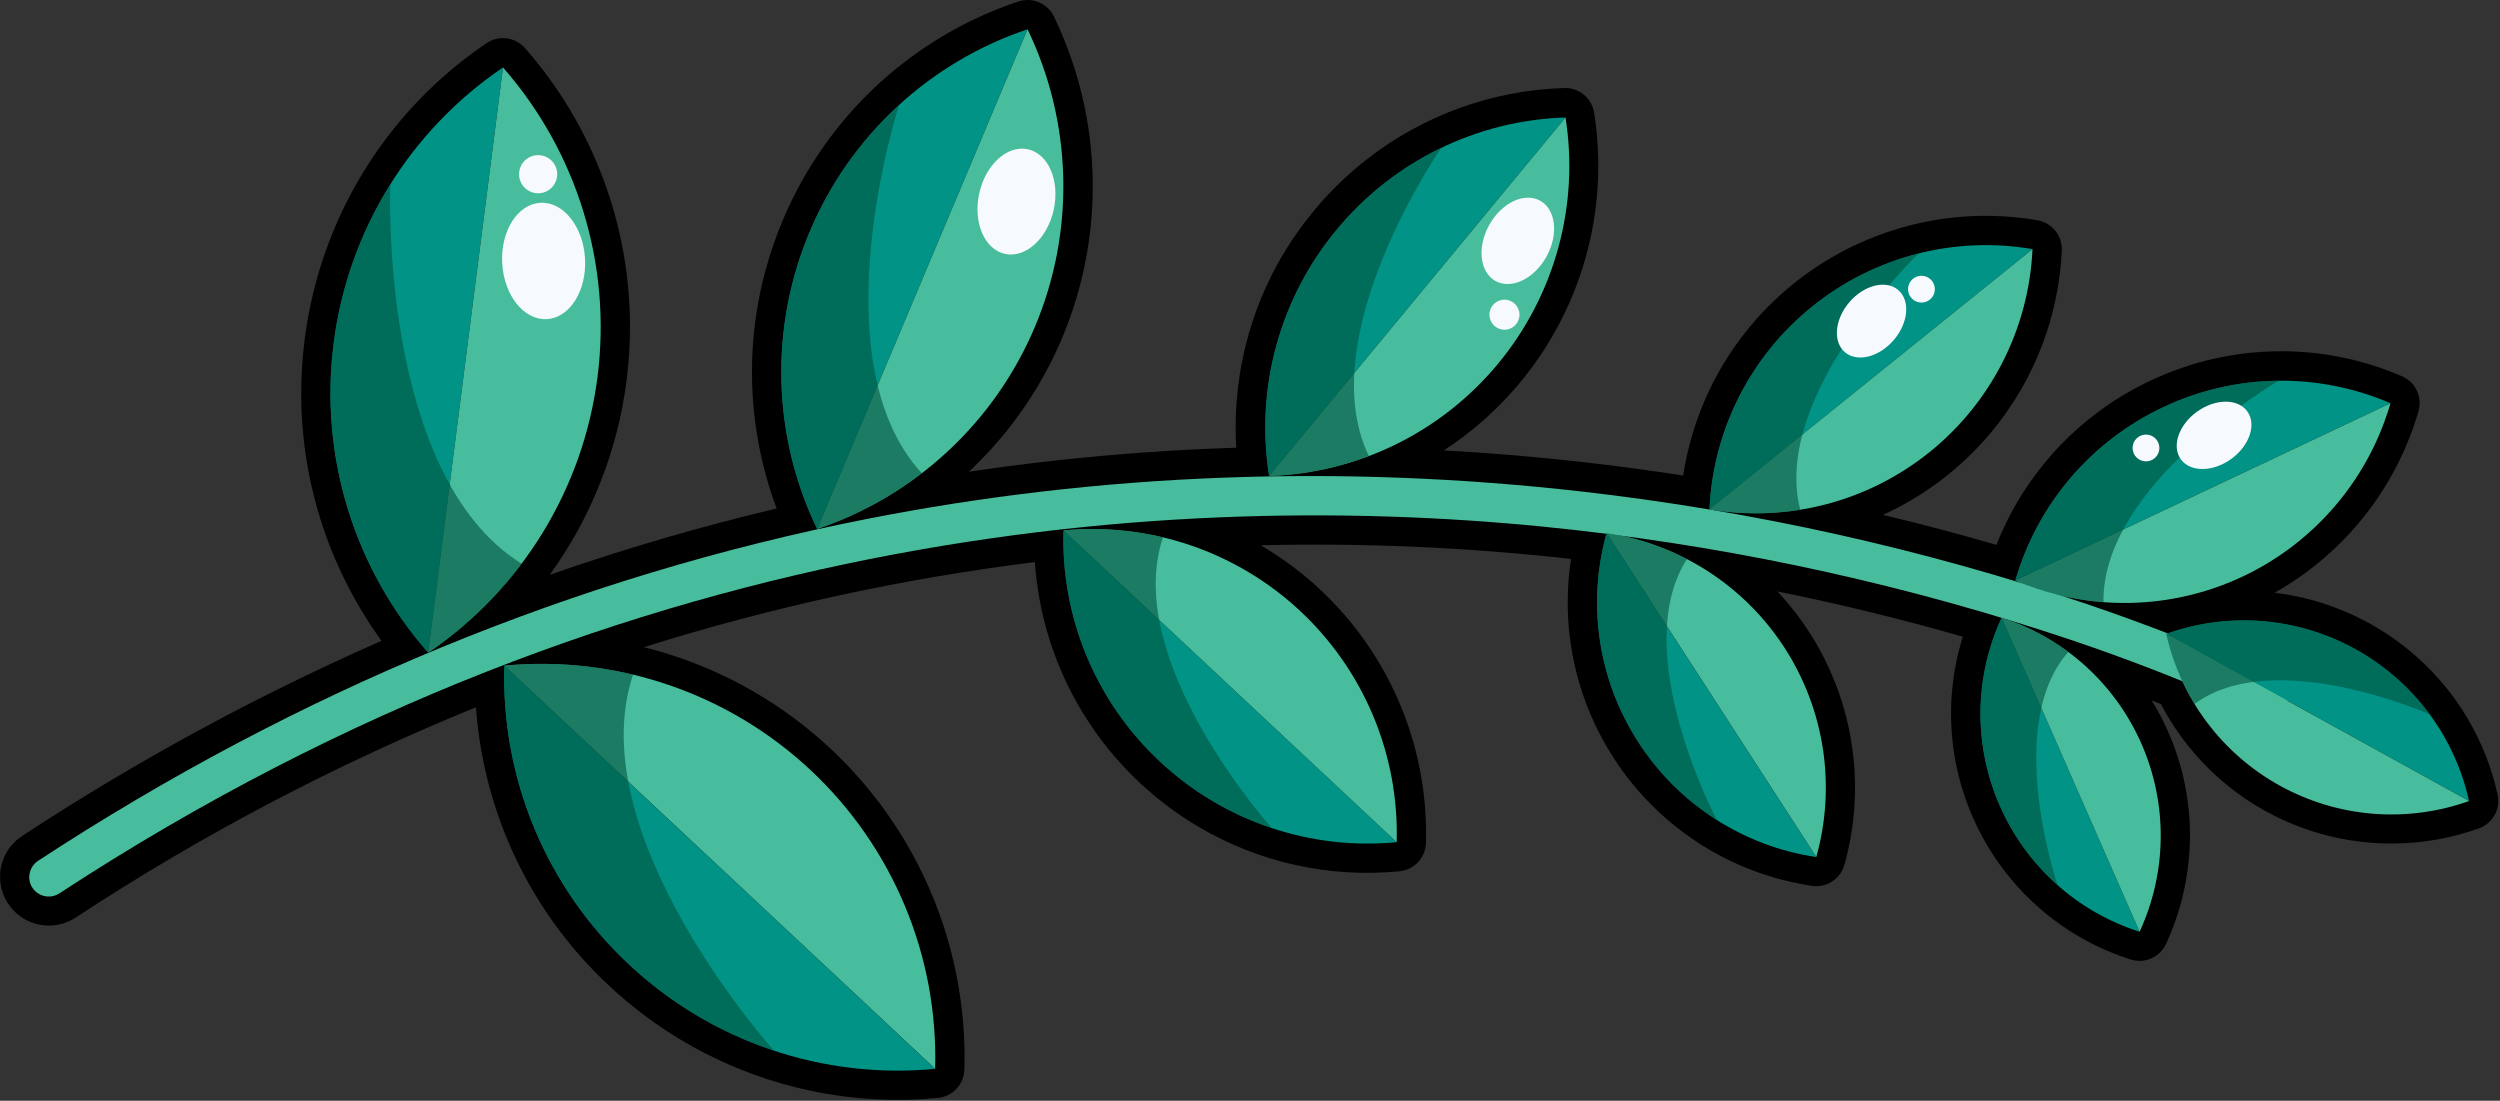 <svg width="1281" height="564" viewBox="0 0 1281 564" fill="none" xmlns="http://www.w3.org/2000/svg">
<rect x="0" y="0" width="1281" height="564" fill="#333333" stroke="none"/>
<g clip-path="url(#clip0_5541_340)">
<path d="M480.57 562.57C484.216 562.225 487.609 560.558 490.111 557.883C492.612 555.208 494.049 551.711 494.15 548.05C494.21 546.05 494.24 543.97 494.24 541.93C494.255 493.566 478.088 446.586 448.314 408.472C418.54 370.359 376.87 343.302 329.94 331.61C395.265 311.062 462.315 296.466 530.27 288L530.37 289.46C530.57 292.09 530.84 294.75 531.17 297.38C531.968 303.79 533.127 310.151 534.64 316.43C535.29 319.14 535.94 321.61 536.64 323.98C545.19 353.39 561.489 379.961 583.83 400.91C583.89 400.97 583.98 401.05 584.03 401.11C585.196 402.19 586.37 403.257 587.55 404.31L588.19 404.86L588.37 405.01C589.29 405.82 590.22 406.63 591.14 407.4C591.35 407.58 591.57 407.75 591.79 407.93L591.96 408.07C592.91 408.86 593.86 409.64 594.79 410.37L595.6 411C596.6 411.76 597.55 412.52 598.52 413.25L599.1 413.67C600.16 414.46 601.23 415.24 602.36 416.04L602.85 416.38C603.94 417.14 605.04 417.9 606.12 418.62C606.28 418.73 606.43 418.83 606.62 418.94C607.75 419.69 608.89 420.44 609.97 421.11L610.35 421.35C611.54 422.1 612.75 422.83 613.96 423.55L614.23 423.7C645.233 441.988 681.246 449.952 717.07 446.44C720.714 446.095 724.107 444.429 726.608 441.757C729.109 439.084 730.547 435.589 730.65 431.93C730.7 430.33 730.72 428.7 730.72 427.1C730.721 397.229 722.902 367.878 708.041 341.966C693.179 316.054 671.793 294.483 646.01 279.4C699.107 278.135 752.229 280.473 805.01 286.4C804.75 288.09 804.52 289.79 804.32 291.48C804.17 292.74 804.04 294 803.92 295.27C803.69 297.78 803.52 300.34 803.42 302.88C803.34 304.83 803.3 306.82 803.3 308.78L803.3 310.52C803.362 315.634 803.696 320.741 804.3 325.82C804.44 327.1 804.61 328.37 804.79 329.65C806.84 343.899 810.988 357.766 817.1 370.8C818.23 373.22 819.44 375.63 820.7 377.97C821.65 379.75 822.7 381.63 823.96 383.71C825.04 385.53 825.96 387.04 826.9 388.47C827.65 389.62 828.4 390.75 829.18 391.88C829.34 392.12 829.51 392.36 829.69 392.6L829.95 392.98C830.47 393.73 830.95 394.47 831.53 395.21C831.67 395.41 832.05 395.9 832.05 395.9C832.68 396.76 833.31 397.61 833.96 398.45L834.49 399.12C835.14 399.96 835.8 400.79 836.49 401.62L836.92 402.13C837.63 402.99 838.34 403.84 839.08 404.71L839.42 405.09C840.18 405.96 840.94 406.83 841.7 407.66L842 407.98C842.81 408.86 843.62 409.73 844.45 410.6L844.61 410.76C845.47 411.65 846.34 412.54 847.27 413.45L847.36 413.54C848.26 414.41 849.16 415.28 850.07 416.14L850.21 416.26C871.867 436.432 899.135 449.557 928.41 453.9C932.029 454.445 935.723 453.648 938.795 451.658C941.867 449.669 944.106 446.626 945.09 443.1C951.888 418.772 952.3 393.102 946.285 368.568C940.269 344.034 928.031 321.465 910.75 303.04C942.81 309.53 974.57 317.28 1005.75 326.25C1005.42 327.3 1005.11 328.35 1004.81 329.4C1003.55 333.804 1002.52 338.27 1001.72 342.78C1001.32 345.04 1000.98 347.33 1000.72 349.59C1000.15 354.173 999.813 358.783 999.72 363.4C999.72 364.18 999.72 364.96 999.72 365.74C999.72 368.44 999.8 371.16 999.97 373.85C1000.33 379.714 1001.09 385.547 1002.23 391.31C1004.12 400.781 1007.03 410.019 1010.91 418.86L1011.18 419.45C1011.59 420.38 1012.01 421.3 1012.44 422.22L1012.77 422.89C1013.19 423.76 1013.61 424.64 1014.06 425.53L1014.53 426.42L1015.75 428.76L1016.14 429.45C1016.59 430.27 1017.04 431.09 1017.52 431.92L1017.9 432.56L1019.36 435.01L1019.64 435.45C1020.18 436.32 1020.73 437.19 1021.25 437.99L1021.5 438.37C1022.08 439.26 1022.67 440.14 1023.28 441.01L1023.47 441.29C1024.09 442.18 1024.72 443.06 1025.35 443.92L1025.47 444.09C1026.11 444.96 1026.76 445.82 1027.47 446.71L1027.53 446.79C1043.88 467.897 1066.26 483.534 1091.7 491.63C1095.19 492.746 1098.96 492.548 1102.31 491.075C1105.66 489.601 1108.36 486.953 1109.89 483.63C1117.93 466.195 1122.11 447.229 1122.14 428.03C1122.15 409.74 1118.34 391.651 1110.95 374.92C1108.52 369.403 1105.72 364.058 1102.56 358.92C1104.14 359.54 1105.72 360.17 1107.28 360.79C1108.65 363.41 1110.09 365.974 1111.62 368.48C1127.59 394.602 1152.06 414.429 1180.93 424.628C1209.79 434.826 1241.29 434.774 1270.12 424.48C1273.04 423.448 1275.57 421.536 1277.36 419.008C1279.15 416.479 1280.12 413.458 1280.12 410.36C1280.12 409.257 1280 408.158 1279.76 407.08C1273.71 379.669 1259.11 354.889 1238.06 336.32L1237.94 336.22C1237.13 335.5 1236.3 334.79 1235.45 334.08L1235.2 333.86C1234.38 333.18 1233.55 332.51 1232.77 331.86L1232.4 331.56C1231.58 330.91 1230.75 330.28 1229.95 329.68L1229.53 329.36C1228.7 328.74 1227.86 328.13 1226.99 327.51L1226.58 327.22C1225.8 326.67 1225 326.13 1224.21 325.59C1224.21 325.59 1223.75 325.27 1223.54 325.14C1222.79 324.64 1222.02 324.14 1221.24 323.66L1220.47 323.16C1219.61 322.62 1218.74 322.1 1217.82 321.55L1217.31 321.24C1216.24 320.61 1215.17 320 1214.08 319.4C1211.49 317.97 1208.84 316.63 1205.96 315.28C1204.74 314.71 1203.51 314.16 1202.29 313.64C1201.35 313.23 1200.41 312.84 1199.48 312.47C1198.08 311.9 1196.68 311.36 1195.31 310.86C1193.54 310.21 1192.05 309.7 1190.66 309.25C1186.13 307.779 1181.53 306.557 1176.87 305.59C1174.57 305.11 1172.23 304.69 1169.87 304.33C1168.41 304.11 1166.95 303.91 1165.48 303.74C1201.28 283.577 1227.75 250.191 1239.22 210.74C1239.61 209.378 1239.82 207.968 1239.82 206.55C1239.82 203.616 1238.96 200.747 1237.34 198.297C1235.73 195.848 1233.43 193.926 1230.73 192.77C1200.39 179.643 1166.66 176.508 1134.42 183.82L1134.27 183.82C1133.01 184.11 1131.75 184.41 1130.48 184.73L1130.14 184.82C1128.91 185.13 1127.69 185.46 1126.42 185.82L1126.5 185.82L1126.04 185.94C1124.86 186.28 1123.68 186.64 1122.42 187.03L1122.49 187.03L1121.95 187.2C1120.85 187.54 1119.75 187.91 1118.62 188.29L1117.87 188.54C1116.74 188.93 1115.62 189.34 1114.54 189.74C1114.54 189.74 1114.04 189.92 1113.83 189.99C1112.72 190.41 1111.61 190.85 1110.52 191.29C1110.52 191.29 1109.97 191.5 1109.8 191.57C1108.62 192.05 1107.46 192.57 1106.26 193.07C1106.1 193.13 1105.95 193.2 1105.79 193.27C1104.46 193.85 1103.14 194.45 1101.79 195.08C1095.28 198.16 1088.99 201.675 1082.95 205.6C1081.76 206.38 1080.58 207.17 1079.41 207.98C1065.68 217.48 1053.56 229.125 1043.52 242.47C1041.07 245.72 1038.72 249.12 1036.52 252.56C1035.07 254.85 1033.65 257.2 1032.32 259.56C1030.32 263.08 1028.45 266.74 1026.73 270.42C1025.4 273.3 1024.13 276.224 1022.94 279.19C1003.72 273.61 984.346 268.487 964.82 263.82C991.08 251.853 1013.53 232.874 1029.7 208.971C1045.87 185.068 1055.13 157.167 1056.46 128.34L1056.46 127.64C1056.46 124.099 1055.2 120.672 1052.92 117.967C1050.63 115.262 1047.46 113.453 1043.97 112.86C1012.78 107.475 980.699 111.699 951.97 124.97L951.88 124.97C950.7 125.52 949.53 126.08 948.4 126.63C948.31 126.68 948.2 126.73 948.13 126.76C946.95 127.35 945.78 127.95 944.6 128.57L944.36 128.69C943.24 129.29 942.12 129.9 940.97 130.54L940.64 130.73C939.57 131.33 938.51 131.95 937.44 132.59L936.94 132.88C935.94 133.48 934.94 134.1 933.94 134.72L933.26 135.14C932.26 135.78 931.26 136.44 930.26 137.08L929.62 137.51C928.62 138.16 927.7 138.83 926.75 139.51L926.07 139.99C925.12 140.67 924.17 141.37 923.25 142.07L923.14 142.15L922.57 142.57C921.416 143.45 920.27 144.35 919.13 145.27C914.629 148.893 910.33 152.759 906.25 156.85C905.25 157.85 904.25 158.85 903.25 159.91C902.25 160.97 901.31 162 900.37 163.05C894.77 169.325 889.684 176.04 885.16 183.13C884.42 184.3 883.69 185.48 882.98 186.66C872.517 204.154 865.548 223.512 862.46 243.66C845.88 241.1 829.263 238.86 812.61 236.94C788.317 234.167 764.06 232.11 739.84 230.77C768.009 212.449 790.27 186.362 803.935 155.662C817.599 124.962 822.081 90.963 816.84 57.77C816.273 54.152 814.403 50.867 811.581 48.533C808.759 46.199 805.18 44.978 801.52 45.1C764.842 46.216 729.469 58.971 700.52 81.52L700.41 81.6C699.29 82.48 698.177 83.37 697.07 84.27L696.74 84.54C695.66 85.43 694.6 86.33 693.53 87.25L693.13 87.59C692.13 88.49 691.08 89.41 690.03 90.37L689.6 90.75C688.6 91.64 687.66 92.56 686.7 93.48L686.14 94.02C685.22 94.91 684.31 95.83 683.4 96.75L682.76 97.39C681.99 98.18 681.23 98.99 680.47 99.8L680.09 100.2C679.87 100.42 679.66 100.65 679.46 100.87C678.46 101.87 677.55 102.97 676.61 104.03L676.23 104.46C675.18 105.66 674.12 106.91 673.09 108.16C670.03 111.86 667.09 115.73 664.34 119.66C660.723 124.846 657.385 130.22 654.34 135.76C646.218 150.639 640.325 166.629 636.85 183.22C636.23 186.17 635.69 189.22 635.22 192.16C634.53 196.6 634.01 201.16 633.66 205.65C633.43 208.65 633.28 211.65 633.21 214.65C633.21 216.08 633.15 217.51 633.15 218.93C633.15 222.41 633.256 225.897 633.47 229.39C587.601 230.848 541.855 234.955 496.46 241.69C527.63 212.542 548.67 174.195 556.512 132.246C564.353 90.297 558.585 46.94 540.05 8.5C538.463 5.203 535.727 2.599 532.354 1.179C528.982 -0.241 525.207 -0.379 521.74 0.79C481.701 14.176 446.955 39.944 422.52 74.37L422.38 74.57C421.42 75.903 420.476 77.27 419.55 78.67L419.3 79.03C418.4 80.37 417.52 81.74 416.65 83.11L416.34 83.58C415.52 84.88 414.72 86.2 413.94 87.5L413.5 88.23C412.733 89.53 411.977 90.847 411.23 92.18L410.77 92.98C410.05 94.28 409.34 95.6 408.64 96.92L408.16 97.82C407.52 99.05 406.9 100.3 406.28 101.54L406.11 101.88L405.67 102.76C405.08 103.96 404.52 105.17 403.96 106.39L403.73 106.88L403.3 107.79C402.53 109.49 401.78 111.22 401.07 112.91C399.5 116.62 397.99 120.56 396.57 124.61C394.88 129.45 393.38 134.29 392.12 139C391.64 140.76 391.19 142.53 390.78 144.27C389.107 151.255 387.815 158.325 386.91 165.45C386.68 167.22 386.48 169.01 386.31 170.75C385.65 177.31 385.31 183.98 385.31 190.58C385.31 194.51 385.43 198.5 385.66 202.44C386.184 211.141 387.269 219.799 388.91 228.36C389.57 231.76 390.32 235.18 391.15 238.54C391.56 240.2 392 241.9 392.46 243.54C394.027 249.28 395.857 254.947 397.95 260.54C358.631 269.864 319.819 281.213 281.67 294.54C302.91 265.181 316.449 230.964 321.05 195.02C322.222 185.823 322.814 176.562 322.82 167.29C322.774 114.793 303.655 64.101 269.02 24.65C266.607 21.895 263.27 20.118 259.637 19.654C256.005 19.19 252.328 20.071 249.3 22.13C211.492 47.686 182.778 84.591 167.3 127.52L167.2 127.81C166.61 129.44 166.03 131.14 165.44 132.9L165.29 133.34C164.74 135 164.22 136.67 163.71 138.34L163.53 138.91C163.04 140.55 162.53 142.2 162.13 143.82L161.91 144.59C161.48 146.16 161.08 147.76 160.69 149.35L160.44 150.35C160.07 151.88 159.73 153.42 159.39 154.98L159.32 155.29L159.13 156.15C158.81 157.63 158.53 159.15 158.24 160.6L158.16 161L157.96 162C157.69 163.49 157.44 165 157.2 166.48L157.13 166.9L156.96 167.9C156.65 169.9 156.36 171.9 156.11 173.9C154.932 183.097 154.341 192.359 154.34 201.63L154.34 203.63C154.39 209.47 154.69 215.37 155.22 221.17C155.39 223.08 155.59 225.02 155.82 226.96C156.29 230.96 156.91 235.11 157.65 239.29C158.21 242.4 158.84 245.55 159.54 248.67C161.272 256.424 163.431 264.076 166.01 271.59C167.84 276.93 169.91 282.26 172.16 287.43C178.141 301.211 185.533 314.334 194.22 326.59C194.63 327.18 195.06 327.77 195.49 328.36C131.433 356.523 69.834 389.972 11.33 428.36C7.853 430.632 4.997 433.736 3.024 437.391C1.051 441.046 0.021 445.137 0.03 449.29C0.033 453.796 1.254 458.216 3.563 462.085C5.872 465.953 9.184 469.126 13.148 471.267C17.112 473.409 21.581 474.439 26.082 474.25C30.584 474.06 34.95 472.657 38.72 470.19C103.45 427.675 172.172 391.574 243.91 362.4L243.91 362.97C244.05 364.81 244.21 366.69 244.4 368.57C244.59 370.45 244.84 372.57 245.14 374.84C245.6 378.41 246.14 381.93 246.75 385.27C249.085 398.253 252.599 410.996 257.25 423.34C259.25 428.65 261.5 433.94 263.91 439.07C264.72 440.79 265.56 442.52 266.41 444.22C277.834 466.889 293.165 487.366 311.7 504.71C311.79 504.81 311.89 504.9 311.94 504.95C313.41 506.32 314.94 507.69 316.42 509.02C316.63 509.21 317.29 509.77 317.29 509.77C318.51 510.837 319.733 511.894 320.96 512.94C321.21 513.15 321.47 513.35 321.72 513.55L322 513.78C323.2 514.78 324.39 515.78 325.6 516.72L326.34 517.29L326.64 517.52C327.86 518.47 329.08 519.42 330.33 520.36L331.18 520.98C332.48 521.98 333.79 522.9 335.08 523.81L335.76 524.28C337.15 525.28 338.55 526.22 340 527.19L340.54 527.54C341.99 528.54 343.44 529.44 344.92 530.37L345.2 530.54C346.83 531.54 348.36 532.54 349.86 533.39L350.11 533.53C351.71 534.47 353.33 535.4 354.89 536.27L355.11 536.39C393.314 557.62 437.064 566.749 480.57 562.57Z" fill="black"/>
<path d="M15.01 449.44C15.007 447.778 15.419 446.141 16.209 444.677C16.998 443.214 18.139 441.971 19.53 441.06C152.23 354.2 295.1 295.28 444.17 265.92C563.42 242.44 686.86 237.73 811.05 251.92C898.729 261.947 985.106 281.191 1068.75 309.33C1130.25 330.21 1165.15 347.9 1166.6 348.65C1167.77 349.25 1168.81 350.074 1169.66 351.076C1170.51 352.077 1171.15 353.237 1171.55 354.487C1171.95 355.737 1172.1 357.055 1172 358.363C1171.89 359.672 1171.53 360.947 1170.92 362.115C1170.32 363.283 1169.5 364.322 1168.5 365.171C1167.5 366.021 1166.34 366.664 1165.09 367.066C1163.84 367.468 1162.52 367.619 1161.21 367.512C1159.9 367.404 1158.63 367.04 1157.46 366.44C1156.97 366.19 1121.86 348.44 1061.57 328.01C979.236 300.378 894.221 281.497 807.93 271.68C616.21 249.89 325.7 264.49 30.43 457.76C28.923 458.745 27.178 459.305 25.379 459.38C23.58 459.455 21.794 459.044 20.21 458.189C18.626 457.333 17.302 456.067 16.378 454.522C15.454 452.976 14.964 451.211 14.96 449.41L15.01 449.44Z" fill="#48BD9E"/>
<path d="M1108.29 208.69C1090.1 217.259 1073.94 229.607 1060.9 244.91C1047.86 260.214 1038.23 278.122 1032.65 297.44L1224.88 206.62C1206.41 198.663 1186.47 194.732 1166.36 195.089C1146.26 195.446 1126.46 200.083 1108.29 208.69Z" fill="#019385"/>
<path d="M1224.88 206.62L1032.65 297.44C1051.12 305.377 1071.07 309.297 1091.17 308.94C1111.27 308.584 1131.06 303.958 1149.24 295.37C1167.42 286.782 1183.56 274.428 1196.6 259.127C1209.64 243.827 1219.28 225.929 1224.88 206.62Z" fill="#48BD9E"/>
<path opacity="0.62" d="M1032.65 297.44C1046.99 303.594 1062.25 307.351 1077.81 308.56C1077.01 247.78 1167.49 195.12 1167.56 195.08C1137.06 195.38 1107.47 205.498 1083.17 223.935C1058.87 242.372 1041.15 268.146 1032.65 297.44Z" fill="#01553F"/>
<path d="M1117.46 235.328C1122.28 242.03 1133.82 241.974 1143.23 235.202C1152.63 228.431 1156.35 217.509 1151.53 210.807C1146.71 204.105 1135.17 204.162 1125.76 210.933C1116.35 217.705 1112.63 228.626 1117.46 235.328Z" fill="#F6FAFE"/>
<path d="M1092.73 229.54C1092.73 233.334 1095.81 236.41 1099.6 236.41C1103.39 236.41 1106.47 233.334 1106.47 229.54C1106.47 225.746 1103.39 222.67 1099.6 222.67C1095.81 222.67 1092.73 225.746 1092.73 229.54Z" fill="#F6FAFE"/>
<path d="M170.96 175.88C167.306 204.233 169.736 233.039 178.086 260.38C186.437 287.72 200.518 312.968 219.391 334.44L257.73 34.56C234.057 50.599 214.073 71.499 199.111 95.867C184.149 120.235 174.552 147.512 170.96 175.88Z" fill="#019385"/>
<path d="M257.73 34.59L219.391 334.44C243.042 318.383 263.01 297.482 277.971 273.122C292.931 248.762 302.543 221.5 306.168 193.144C309.794 164.788 307.35 135.985 298.999 108.645C290.648 81.304 276.581 56.052 257.73 34.56L257.73 34.59Z" fill="#48BD9E"/>
<path opacity="0.62" d="M219.39 334.44C237.745 321.96 253.927 306.552 267.29 288.83C193.85 243.26 200.01 94.53 200.01 94.41C177.034 131.19 166.513 174.39 170.003 217.615C173.494 260.841 190.811 301.794 219.39 334.41L219.39 334.44Z" fill="#01553F"/>
<path d="M257.334 134.892C258.246 151.352 268.484 164.17 280.202 163.521C291.92 162.872 300.68 149.002 299.769 132.542C298.857 116.081 288.619 103.263 276.901 103.912C265.183 104.561 256.422 118.431 257.334 134.892Z" fill="#F6FAFE"/>
<path d="M265.971 89.26C265.971 94.656 270.345 99.03 275.741 99.03C281.137 99.03 285.511 94.656 285.511 89.26C285.511 83.864 281.137 79.49 275.741 79.49C270.345 79.49 265.971 83.864 265.971 89.26Z" fill="#F6FAFE"/>
<path d="M322.21 494.12C301.317 474.613 284.82 450.878 273.817 424.497C262.814 398.115 257.559 369.692 258.4 341.12L479.16 547.67C450.696 550.409 421.976 547.049 394.912 537.815C367.849 528.582 343.064 513.686 322.21 494.12Z" fill="#019385"/>
<path d="M479.161 547.63L258.4 341.08C286.858 338.37 315.566 341.74 342.622 350.965C369.679 360.191 394.466 375.062 415.34 394.592C436.214 414.123 452.699 437.867 463.702 464.251C474.704 490.635 479.974 519.055 479.161 547.63Z" fill="#48BD9E"/>
<path opacity="0.62" d="M258.4 341.081C280.503 338.983 302.8 340.534 324.4 345.67C296.88 427.61 396.47 538.251 396.54 538.331C355.382 524.653 319.724 498.083 294.847 462.556C269.97 427.029 257.197 384.434 258.42 341.081L258.4 341.081Z" fill="#01553F"/>
<path d="M594.27 390.15C578.106 375.059 565.343 356.696 556.832 336.286C548.321 315.875 544.257 293.885 544.91 271.78L715.66 431.541C693.647 433.66 671.436 431.064 650.504 423.927C629.573 416.79 610.403 405.276 594.27 390.15Z" fill="#019385"/>
<path d="M715.661 431.54L544.911 271.78C566.922 269.68 589.129 272.284 610.058 279.418C630.987 286.553 650.16 298.055 666.306 313.162C682.452 328.269 695.203 346.635 703.711 367.044C712.22 387.453 716.294 409.438 715.661 431.54Z" fill="#48BD9E"/>
<path opacity="0.62" d="M544.91 271.78C561.99 270.159 579.22 271.358 595.91 275.33C574.62 338.7 651.65 424.28 651.71 424.33C619.874 413.755 592.292 393.206 573.048 365.727C553.805 338.249 543.924 305.303 544.87 271.77L544.91 271.78Z" fill="#01553F"/>
<path d="M839.53 380.37C829.355 364.684 822.638 347.011 819.826 328.527C817.013 310.043 818.17 291.172 823.22 273.17L930.67 439.17C912.172 436.408 894.476 429.735 878.761 419.596C863.045 409.457 849.671 396.085 839.53 380.37Z" fill="#019385"/>
<path d="M930.67 439.12L823.22 273.12C841.713 275.894 859.404 282.568 875.121 292.7C890.838 302.832 904.22 316.19 914.382 331.888C924.543 347.586 931.25 365.265 934.058 383.752C936.866 402.239 935.711 421.113 930.67 439.12Z" fill="#48BD9E"/>
<path opacity="0.62" d="M823.22 273.17C837.574 275.336 851.475 279.842 864.37 286.51C833.96 334.16 879.67 420.1 879.7 420.16C855.742 404.978 837.311 382.482 827.138 356.005C816.965 329.528 815.591 300.479 823.22 273.16L823.22 273.17Z" fill="#01553F"/>
<path d="M1024.7 412.88C1018 397.669 1014.62 381.204 1014.78 364.584C1014.94 347.963 1018.65 331.568 1025.64 316.49L1096.32 477.44C1080.48 472.386 1065.9 464.014 1053.55 452.881C1041.2 441.749 1031.37 428.112 1024.7 412.88Z" fill="#019385"/>
<path d="M1096.32 477.44L1025.64 316.53C1041.47 321.595 1056.04 329.967 1068.39 341.09C1080.73 352.213 1090.58 365.834 1097.26 381.05C1103.94 396.265 1107.32 412.728 1107.15 429.346C1106.99 445.964 1103.3 462.358 1096.32 477.44Z" fill="#48BD9E"/>
<path opacity="0.62" d="M1025.64 316.49C1037.93 320.428 1049.49 326.361 1059.85 334.05C1026.39 371.53 1054.27 453.45 1054.29 453.51C1035.43 436.783 1022.46 414.425 1017.3 389.75C1012.14 365.075 1015.06 339.394 1025.64 316.51L1025.64 316.49Z" fill="#01553F"/>
<path d="M414.88 118.73C404.661 142.939 399.715 169.047 400.374 195.316C401.033 221.586 407.28 247.414 418.701 271.08L526.521 15C501.61 23.366 478.769 36.944 459.519 54.831C440.269 72.717 425.051 94.501 414.88 118.73Z" fill="#019385"/>
<path d="M526.52 15L418.7 271.08C443.597 262.688 466.426 249.1 485.673 231.216C504.92 213.332 520.145 191.562 530.341 167.347C540.536 143.133 545.468 117.028 544.809 90.763C544.15 64.498 537.916 38.673 526.52 15Z" fill="#48BD9E"/>
<path opacity="0.62" d="M418.7 271.081C438.025 264.552 456.146 254.894 472.34 242.49C418.54 184.05 460.64 53.88 460.67 53.78C431.251 80.681 411.28 116.342 403.715 155.481C396.15 194.62 401.394 235.155 418.67 271.081L418.7 271.081Z" fill="#01553F"/>
<path d="M514.957 130.093C525.492 132.405 536.667 122.28 539.916 107.478C543.165 92.676 537.258 78.801 526.723 76.489C516.188 74.176 505.014 84.301 501.764 99.104C498.515 113.906 504.422 127.78 514.957 130.093Z" fill="#F6FAFE"/>
<path d="M684.81 117.8C670.427 135.162 659.909 155.389 653.955 177.134C648.001 198.879 646.748 221.644 650.28 243.911L802.17 60.19C779.638 60.903 757.516 66.41 737.279 76.344C717.043 86.278 699.156 100.41 684.81 117.8Z" fill="#019385"/>
<path d="M802.171 60.19L650.28 243.911C672.811 243.179 694.929 237.664 715.166 227.732C735.403 217.801 753.297 203.68 767.66 186.307C782.024 168.933 792.529 148.703 798.479 126.96C804.429 105.217 805.687 82.457 802.171 60.19Z" fill="#48BD9E"/>
<path opacity="0.62" d="M650.28 243.91C667.771 243.326 685.048 239.873 701.42 233.69C671.67 172.37 738.42 75.84 738.48 75.76C707.666 90.594 682.449 114.959 666.563 145.244C650.678 175.53 644.968 210.126 650.28 243.91Z" fill="#01553F"/>
<path d="M766.274 143.973C774.36 148.479 786.045 142.926 792.374 131.569C798.703 120.213 797.278 107.354 789.193 102.848C781.107 98.342 769.422 103.896 763.094 115.252C756.765 126.608 758.189 139.467 766.274 143.973Z" fill="#F6FAFE"/>
<path d="M763.18 161.25C763.18 165.502 766.628 168.95 770.88 168.95C775.133 168.95 778.58 165.502 778.58 161.25C778.58 156.997 775.133 153.55 770.88 153.55C766.628 153.55 763.18 156.997 763.18 161.25Z" fill="#F6FAFE"/>
<path d="M928.65 156.99C912.976 169.583 900.167 185.373 891.074 203.306C881.982 221.239 876.816 240.903 875.92 260.99L1041.46 127.64C1021.65 124.242 1001.34 125.102 981.894 130.162C962.442 135.223 944.292 144.368 928.65 156.99Z" fill="#019385"/>
<path d="M1041.46 127.641L875.87 261C895.687 264.383 915.996 263.515 935.453 258.454C954.909 253.393 973.067 244.255 988.725 231.645C1004.38 219.035 1017.18 203.242 1026.27 185.312C1035.36 167.381 1040.54 147.723 1041.46 127.641Z" fill="#48BD9E"/>
<path opacity="0.62" d="M875.92 261C891.307 263.619 907.02 263.693 922.431 261.22C907.431 202.32 983.01 129.92 983.07 129.86C953.495 137.313 927.105 154.091 907.807 177.709C888.509 201.328 877.328 230.533 875.92 261Z" fill="#01553F"/>
<path d="M945.298 180.449C951.558 185.834 962.76 183.073 970.32 174.285C977.879 165.496 978.933 154.007 972.673 148.623C966.413 143.239 955.211 145.998 947.651 154.787C940.092 163.576 939.038 175.065 945.298 180.449Z" fill="#F6FAFE"/>
<path d="M977.68 148.17C977.68 151.964 980.756 155.04 984.55 155.04C988.344 155.04 991.42 151.964 991.42 148.17C991.42 144.376 988.344 141.3 984.55 141.3C980.756 141.3 977.68 144.376 977.68 148.17Z" fill="#F6FAFE"/>
<path d="M1206.86 332.611C1192.19 324.501 1175.96 319.609 1159.26 318.26C1142.55 316.912 1125.75 319.138 1109.97 324.791L1265.15 410.441C1261.52 394.071 1254.45 378.663 1244.4 365.242C1234.34 351.822 1221.55 340.697 1206.86 332.611Z" fill="#019385"/>
<path d="M1265.15 410.44L1109.97 324.83C1113.62 341.187 1120.7 356.581 1130.75 369.993C1140.8 383.404 1153.59 394.526 1168.26 402.621C1182.93 410.716 1199.16 415.6 1215.86 416.948C1232.57 418.296 1249.37 416.077 1265.15 410.44Z" fill="#48BD9E"/>
<path opacity="0.62" d="M1109.97 324.79C1112.8 337.486 1117.7 349.63 1124.46 360.74C1165.15 330.55 1244.88 366 1244.94 366.03C1229.86 345.562 1208.58 330.499 1184.26 323.071C1159.95 315.643 1133.89 316.246 1109.94 324.79L1109.97 324.79Z" fill="#01553F"/>
</g>
<defs>
<clipPath id="clip0_5541_340">
<rect width="563.56" height="1280.15" fill="white" transform="translate(1280.15) rotate(90)"/>
</clipPath>
</defs>
</svg>
